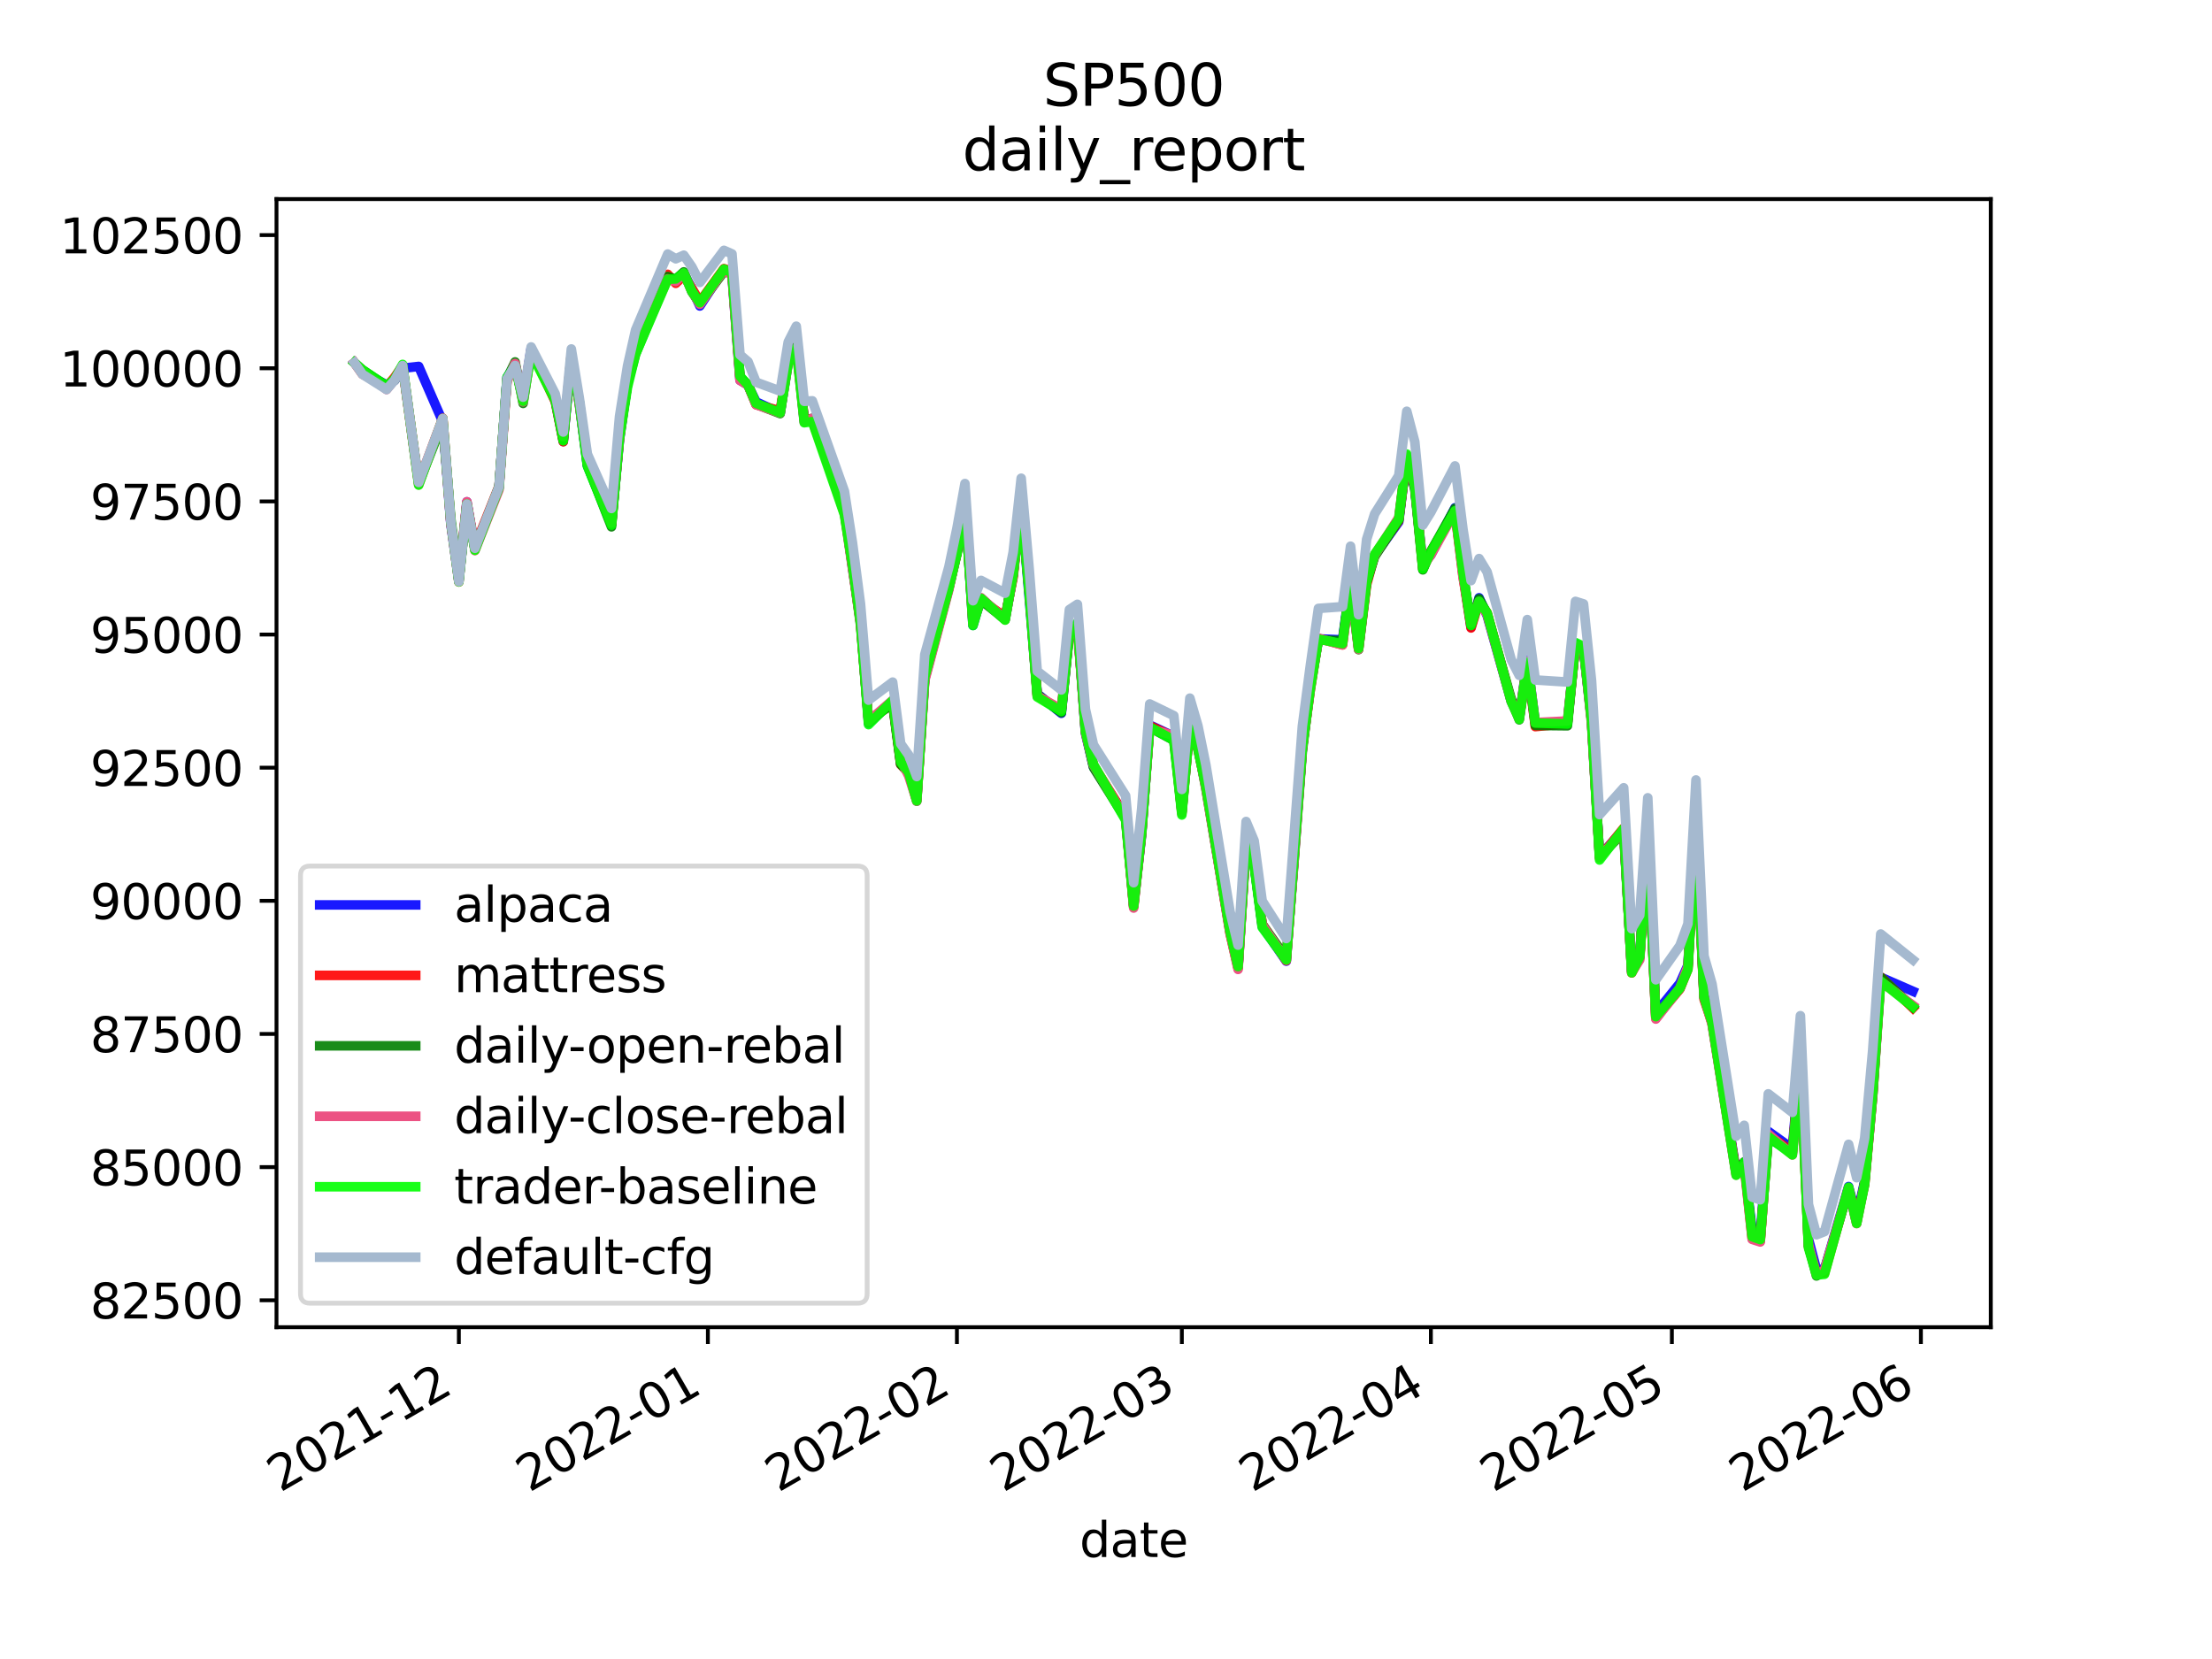 <?xml version="1.0" encoding="utf-8" standalone="no"?>
<!DOCTYPE svg PUBLIC "-//W3C//DTD SVG 1.1//EN"
  "http://www.w3.org/Graphics/SVG/1.1/DTD/svg11.dtd">
<svg height="345.6pt" version="1.1" viewBox="0 0 460.8 345.6" width="460.8pt" xmlns="http://www.w3.org/2000/svg" xmlns:xlink="http://www.w3.org/1999/xlink">
 <defs>
  <style type="text/css">*{stroke-linecap:butt;stroke-linejoin:round;}</style>
 </defs>
 <g id="figure_1">
  <g id="patch_1">
   <path d="M 0 345.6 
L 460.8 345.6 
L 460.8 0 
L 0 0 
z
" style="fill:#ffffff;"/>
  </g>
  <g id="axes_1">
   <g id="patch_2">
    <path d="M 57.6 276.48 
L 414.72 276.48 
L 414.72 41.472 
L 57.6 41.472 
z
" style="fill:#ffffff;"/>
   </g>
   <g id="matplotlib.axis_1">
    <g id="xtick_1">
     <g id="line2d_1">
      <defs>
       <path d="M 0 0 
L 0 3.5 
" id="mf46e70c3a2" style="stroke:#000000;stroke-width:0.8;"/>
      </defs>
      <g>
       <use style="stroke:#000000;stroke-width:0.8;" x="95.588" xlink:href="#mf46e70c3a2" y="276.48"/>
      </g>
     </g>
     <g id="text_1">
      <!-- 2021-12 -->
      <g transform="translate(58.363 310.952)rotate(-30)scale(0.1 -0.1)">
       <defs>
        <path d="M 1228 531 
L 3431 531 
L 3431 0 
L 469 0 
L 469 531 
Q 828 903 1448 1529 
Q 2069 2156 2228 2338 
Q 2531 2678 2651 2914 
Q 2772 3150 2772 3378 
Q 2772 3750 2511 3984 
Q 2250 4219 1831 4219 
Q 1534 4219 1204 4116 
Q 875 4013 500 3803 
L 500 4441 
Q 881 4594 1212 4672 
Q 1544 4750 1819 4750 
Q 2544 4750 2975 4387 
Q 3406 4025 3406 3419 
Q 3406 3131 3298 2873 
Q 3191 2616 2906 2266 
Q 2828 2175 2409 1742 
Q 1991 1309 1228 531 
z
" id="DejaVuSans-32" transform="scale(0.016)"/>
        <path d="M 2034 4250 
Q 1547 4250 1301 3770 
Q 1056 3291 1056 2328 
Q 1056 1369 1301 889 
Q 1547 409 2034 409 
Q 2525 409 2770 889 
Q 3016 1369 3016 2328 
Q 3016 3291 2770 3770 
Q 2525 4250 2034 4250 
z
M 2034 4750 
Q 2819 4750 3233 4129 
Q 3647 3509 3647 2328 
Q 3647 1150 3233 529 
Q 2819 -91 2034 -91 
Q 1250 -91 836 529 
Q 422 1150 422 2328 
Q 422 3509 836 4129 
Q 1250 4750 2034 4750 
z
" id="DejaVuSans-30" transform="scale(0.016)"/>
        <path d="M 794 531 
L 1825 531 
L 1825 4091 
L 703 3866 
L 703 4441 
L 1819 4666 
L 2450 4666 
L 2450 531 
L 3481 531 
L 3481 0 
L 794 0 
L 794 531 
z
" id="DejaVuSans-31" transform="scale(0.016)"/>
        <path d="M 313 2009 
L 1997 2009 
L 1997 1497 
L 313 1497 
L 313 2009 
z
" id="DejaVuSans-2d" transform="scale(0.016)"/>
       </defs>
       <use xlink:href="#DejaVuSans-32"/>
       <use x="63.623" xlink:href="#DejaVuSans-30"/>
       <use x="127.246" xlink:href="#DejaVuSans-32"/>
       <use x="190.869" xlink:href="#DejaVuSans-31"/>
       <use x="254.492" xlink:href="#DejaVuSans-2d"/>
       <use x="290.576" xlink:href="#DejaVuSans-31"/>
       <use x="354.199" xlink:href="#DejaVuSans-32"/>
      </g>
     </g>
    </g>
    <g id="xtick_2">
     <g id="line2d_2">
      <g>
       <use style="stroke:#000000;stroke-width:0.8;" x="147.466" xlink:href="#mf46e70c3a2" y="276.48"/>
      </g>
     </g>
     <g id="text_2">
      <!-- 2022-01 -->
      <g transform="translate(110.241 310.952)rotate(-30)scale(0.1 -0.1)">
       <use xlink:href="#DejaVuSans-32"/>
       <use x="63.623" xlink:href="#DejaVuSans-30"/>
       <use x="127.246" xlink:href="#DejaVuSans-32"/>
       <use x="190.869" xlink:href="#DejaVuSans-32"/>
       <use x="254.492" xlink:href="#DejaVuSans-2d"/>
       <use x="290.576" xlink:href="#DejaVuSans-30"/>
       <use x="354.199" xlink:href="#DejaVuSans-31"/>
      </g>
     </g>
    </g>
    <g id="xtick_3">
     <g id="line2d_3">
      <g>
       <use style="stroke:#000000;stroke-width:0.8;" x="199.344" xlink:href="#mf46e70c3a2" y="276.48"/>
      </g>
     </g>
     <g id="text_3">
      <!-- 2022-02 -->
      <g transform="translate(162.119 310.952)rotate(-30)scale(0.1 -0.1)">
       <use xlink:href="#DejaVuSans-32"/>
       <use x="63.623" xlink:href="#DejaVuSans-30"/>
       <use x="127.246" xlink:href="#DejaVuSans-32"/>
       <use x="190.869" xlink:href="#DejaVuSans-32"/>
       <use x="254.492" xlink:href="#DejaVuSans-2d"/>
       <use x="290.576" xlink:href="#DejaVuSans-30"/>
       <use x="354.199" xlink:href="#DejaVuSans-32"/>
      </g>
     </g>
    </g>
    <g id="xtick_4">
     <g id="line2d_4">
      <g>
       <use style="stroke:#000000;stroke-width:0.8;" x="246.201" xlink:href="#mf46e70c3a2" y="276.48"/>
      </g>
     </g>
     <g id="text_4">
      <!-- 2022-03 -->
      <g transform="translate(208.976 310.952)rotate(-30)scale(0.1 -0.1)">
       <defs>
        <path d="M 2597 2516 
Q 3050 2419 3304 2112 
Q 3559 1806 3559 1356 
Q 3559 666 3084 287 
Q 2609 -91 1734 -91 
Q 1441 -91 1130 -33 
Q 819 25 488 141 
L 488 750 
Q 750 597 1062 519 
Q 1375 441 1716 441 
Q 2309 441 2620 675 
Q 2931 909 2931 1356 
Q 2931 1769 2642 2001 
Q 2353 2234 1838 2234 
L 1294 2234 
L 1294 2753 
L 1863 2753 
Q 2328 2753 2575 2939 
Q 2822 3125 2822 3475 
Q 2822 3834 2567 4026 
Q 2313 4219 1838 4219 
Q 1578 4219 1281 4162 
Q 984 4106 628 3988 
L 628 4550 
Q 988 4650 1302 4700 
Q 1616 4750 1894 4750 
Q 2613 4750 3031 4423 
Q 3450 4097 3450 3541 
Q 3450 3153 3228 2886 
Q 3006 2619 2597 2516 
z
" id="DejaVuSans-33" transform="scale(0.016)"/>
       </defs>
       <use xlink:href="#DejaVuSans-32"/>
       <use x="63.623" xlink:href="#DejaVuSans-30"/>
       <use x="127.246" xlink:href="#DejaVuSans-32"/>
       <use x="190.869" xlink:href="#DejaVuSans-32"/>
       <use x="254.492" xlink:href="#DejaVuSans-2d"/>
       <use x="290.576" xlink:href="#DejaVuSans-30"/>
       <use x="354.199" xlink:href="#DejaVuSans-33"/>
      </g>
     </g>
    </g>
    <g id="xtick_5">
     <g id="line2d_5">
      <g>
       <use style="stroke:#000000;stroke-width:0.8;" x="298.079" xlink:href="#mf46e70c3a2" y="276.48"/>
      </g>
     </g>
     <g id="text_5">
      <!-- 2022-04 -->
      <g transform="translate(260.854 310.952)rotate(-30)scale(0.1 -0.1)">
       <defs>
        <path d="M 2419 4116 
L 825 1625 
L 2419 1625 
L 2419 4116 
z
M 2253 4666 
L 3047 4666 
L 3047 1625 
L 3713 1625 
L 3713 1100 
L 3047 1100 
L 3047 0 
L 2419 0 
L 2419 1100 
L 313 1100 
L 313 1709 
L 2253 4666 
z
" id="DejaVuSans-34" transform="scale(0.016)"/>
       </defs>
       <use xlink:href="#DejaVuSans-32"/>
       <use x="63.623" xlink:href="#DejaVuSans-30"/>
       <use x="127.246" xlink:href="#DejaVuSans-32"/>
       <use x="190.869" xlink:href="#DejaVuSans-32"/>
       <use x="254.492" xlink:href="#DejaVuSans-2d"/>
       <use x="290.576" xlink:href="#DejaVuSans-30"/>
       <use x="354.199" xlink:href="#DejaVuSans-34"/>
      </g>
     </g>
    </g>
    <g id="xtick_6">
     <g id="line2d_6">
      <g>
       <use style="stroke:#000000;stroke-width:0.8;" x="348.283" xlink:href="#mf46e70c3a2" y="276.48"/>
      </g>
     </g>
     <g id="text_6">
      <!-- 2022-05 -->
      <g transform="translate(311.058 310.952)rotate(-30)scale(0.1 -0.1)">
       <defs>
        <path d="M 691 4666 
L 3169 4666 
L 3169 4134 
L 1269 4134 
L 1269 2991 
Q 1406 3038 1543 3061 
Q 1681 3084 1819 3084 
Q 2600 3084 3056 2656 
Q 3513 2228 3513 1497 
Q 3513 744 3044 326 
Q 2575 -91 1722 -91 
Q 1428 -91 1123 -41 
Q 819 9 494 109 
L 494 744 
Q 775 591 1075 516 
Q 1375 441 1709 441 
Q 2250 441 2565 725 
Q 2881 1009 2881 1497 
Q 2881 1984 2565 2268 
Q 2250 2553 1709 2553 
Q 1456 2553 1204 2497 
Q 953 2441 691 2322 
L 691 4666 
z
" id="DejaVuSans-35" transform="scale(0.016)"/>
       </defs>
       <use xlink:href="#DejaVuSans-32"/>
       <use x="63.623" xlink:href="#DejaVuSans-30"/>
       <use x="127.246" xlink:href="#DejaVuSans-32"/>
       <use x="190.869" xlink:href="#DejaVuSans-32"/>
       <use x="254.492" xlink:href="#DejaVuSans-2d"/>
       <use x="290.576" xlink:href="#DejaVuSans-30"/>
       <use x="354.199" xlink:href="#DejaVuSans-35"/>
      </g>
     </g>
    </g>
    <g id="xtick_7">
     <g id="line2d_7">
      <g>
       <use style="stroke:#000000;stroke-width:0.8;" x="400.161" xlink:href="#mf46e70c3a2" y="276.48"/>
      </g>
     </g>
     <g id="text_7">
      <!-- 2022-06 -->
      <g transform="translate(362.936 310.952)rotate(-30)scale(0.1 -0.1)">
       <defs>
        <path d="M 2113 2584 
Q 1688 2584 1439 2293 
Q 1191 2003 1191 1497 
Q 1191 994 1439 701 
Q 1688 409 2113 409 
Q 2538 409 2786 701 
Q 3034 994 3034 1497 
Q 3034 2003 2786 2293 
Q 2538 2584 2113 2584 
z
M 3366 4563 
L 3366 3988 
Q 3128 4100 2886 4159 
Q 2644 4219 2406 4219 
Q 1781 4219 1451 3797 
Q 1122 3375 1075 2522 
Q 1259 2794 1537 2939 
Q 1816 3084 2150 3084 
Q 2853 3084 3261 2657 
Q 3669 2231 3669 1497 
Q 3669 778 3244 343 
Q 2819 -91 2113 -91 
Q 1303 -91 875 529 
Q 447 1150 447 2328 
Q 447 3434 972 4092 
Q 1497 4750 2381 4750 
Q 2619 4750 2861 4703 
Q 3103 4656 3366 4563 
z
" id="DejaVuSans-36" transform="scale(0.016)"/>
       </defs>
       <use xlink:href="#DejaVuSans-32"/>
       <use x="63.623" xlink:href="#DejaVuSans-30"/>
       <use x="127.246" xlink:href="#DejaVuSans-32"/>
       <use x="190.869" xlink:href="#DejaVuSans-32"/>
       <use x="254.492" xlink:href="#DejaVuSans-2d"/>
       <use x="290.576" xlink:href="#DejaVuSans-30"/>
       <use x="354.199" xlink:href="#DejaVuSans-36"/>
      </g>
     </g>
    </g>
    <g id="text_8">
     <!-- date -->
     <g transform="translate(224.885 324.351)scale(0.1 -0.1)">
      <defs>
       <path d="M 2906 2969 
L 2906 4863 
L 3481 4863 
L 3481 0 
L 2906 0 
L 2906 525 
Q 2725 213 2448 61 
Q 2172 -91 1784 -91 
Q 1150 -91 751 415 
Q 353 922 353 1747 
Q 353 2572 751 3078 
Q 1150 3584 1784 3584 
Q 2172 3584 2448 3432 
Q 2725 3281 2906 2969 
z
M 947 1747 
Q 947 1113 1208 752 
Q 1469 391 1925 391 
Q 2381 391 2643 752 
Q 2906 1113 2906 1747 
Q 2906 2381 2643 2742 
Q 2381 3103 1925 3103 
Q 1469 3103 1208 2742 
Q 947 2381 947 1747 
z
" id="DejaVuSans-64" transform="scale(0.016)"/>
       <path d="M 2194 1759 
Q 1497 1759 1228 1600 
Q 959 1441 959 1056 
Q 959 750 1161 570 
Q 1363 391 1709 391 
Q 2188 391 2477 730 
Q 2766 1069 2766 1631 
L 2766 1759 
L 2194 1759 
z
M 3341 1997 
L 3341 0 
L 2766 0 
L 2766 531 
Q 2569 213 2275 61 
Q 1981 -91 1556 -91 
Q 1019 -91 701 211 
Q 384 513 384 1019 
Q 384 1609 779 1909 
Q 1175 2209 1959 2209 
L 2766 2209 
L 2766 2266 
Q 2766 2663 2505 2880 
Q 2244 3097 1772 3097 
Q 1472 3097 1187 3025 
Q 903 2953 641 2809 
L 641 3341 
Q 956 3463 1253 3523 
Q 1550 3584 1831 3584 
Q 2591 3584 2966 3190 
Q 3341 2797 3341 1997 
z
" id="DejaVuSans-61" transform="scale(0.016)"/>
       <path d="M 1172 4494 
L 1172 3500 
L 2356 3500 
L 2356 3053 
L 1172 3053 
L 1172 1153 
Q 1172 725 1289 603 
Q 1406 481 1766 481 
L 2356 481 
L 2356 0 
L 1766 0 
Q 1100 0 847 248 
Q 594 497 594 1153 
L 594 3053 
L 172 3053 
L 172 3500 
L 594 3500 
L 594 4494 
L 1172 4494 
z
" id="DejaVuSans-74" transform="scale(0.016)"/>
       <path d="M 3597 1894 
L 3597 1613 
L 953 1613 
Q 991 1019 1311 708 
Q 1631 397 2203 397 
Q 2534 397 2845 478 
Q 3156 559 3463 722 
L 3463 178 
Q 3153 47 2828 -22 
Q 2503 -91 2169 -91 
Q 1331 -91 842 396 
Q 353 884 353 1716 
Q 353 2575 817 3079 
Q 1281 3584 2069 3584 
Q 2775 3584 3186 3129 
Q 3597 2675 3597 1894 
z
M 3022 2063 
Q 3016 2534 2758 2815 
Q 2500 3097 2075 3097 
Q 1594 3097 1305 2825 
Q 1016 2553 972 2059 
L 3022 2063 
z
" id="DejaVuSans-65" transform="scale(0.016)"/>
      </defs>
      <use xlink:href="#DejaVuSans-64"/>
      <use x="63.477" xlink:href="#DejaVuSans-61"/>
      <use x="124.756" xlink:href="#DejaVuSans-74"/>
      <use x="163.965" xlink:href="#DejaVuSans-65"/>
     </g>
    </g>
   </g>
   <g id="matplotlib.axis_2">
    <g id="ytick_1">
     <g id="line2d_8">
      <defs>
       <path d="M 0 0 
L -3.5 0 
" id="m118ecb7904" style="stroke:#000000;stroke-width:0.8;"/>
      </defs>
      <g>
       <use style="stroke:#000000;stroke-width:0.8;" x="57.6" xlink:href="#m118ecb7904" y="270.867"/>
      </g>
     </g>
     <g id="text_9">
      <!-- 82500 -->
      <g transform="translate(18.788 274.666)scale(0.1 -0.1)">
       <defs>
        <path d="M 2034 2216 
Q 1584 2216 1326 1975 
Q 1069 1734 1069 1313 
Q 1069 891 1326 650 
Q 1584 409 2034 409 
Q 2484 409 2743 651 
Q 3003 894 3003 1313 
Q 3003 1734 2745 1975 
Q 2488 2216 2034 2216 
z
M 1403 2484 
Q 997 2584 770 2862 
Q 544 3141 544 3541 
Q 544 4100 942 4425 
Q 1341 4750 2034 4750 
Q 2731 4750 3128 4425 
Q 3525 4100 3525 3541 
Q 3525 3141 3298 2862 
Q 3072 2584 2669 2484 
Q 3125 2378 3379 2068 
Q 3634 1759 3634 1313 
Q 3634 634 3220 271 
Q 2806 -91 2034 -91 
Q 1263 -91 848 271 
Q 434 634 434 1313 
Q 434 1759 690 2068 
Q 947 2378 1403 2484 
z
M 1172 3481 
Q 1172 3119 1398 2916 
Q 1625 2713 2034 2713 
Q 2441 2713 2670 2916 
Q 2900 3119 2900 3481 
Q 2900 3844 2670 4047 
Q 2441 4250 2034 4250 
Q 1625 4250 1398 4047 
Q 1172 3844 1172 3481 
z
" id="DejaVuSans-38" transform="scale(0.016)"/>
       </defs>
       <use xlink:href="#DejaVuSans-38"/>
       <use x="63.623" xlink:href="#DejaVuSans-32"/>
       <use x="127.246" xlink:href="#DejaVuSans-35"/>
       <use x="190.869" xlink:href="#DejaVuSans-30"/>
       <use x="254.492" xlink:href="#DejaVuSans-30"/>
      </g>
     </g>
    </g>
    <g id="ytick_2">
     <g id="line2d_9">
      <g>
       <use style="stroke:#000000;stroke-width:0.8;" x="57.6" xlink:href="#m118ecb7904" y="243.131"/>
      </g>
     </g>
     <g id="text_10">
      <!-- 85000 -->
      <g transform="translate(18.788 246.93)scale(0.1 -0.1)">
       <use xlink:href="#DejaVuSans-38"/>
       <use x="63.623" xlink:href="#DejaVuSans-35"/>
       <use x="127.246" xlink:href="#DejaVuSans-30"/>
       <use x="190.869" xlink:href="#DejaVuSans-30"/>
       <use x="254.492" xlink:href="#DejaVuSans-30"/>
      </g>
     </g>
    </g>
    <g id="ytick_3">
     <g id="line2d_10">
      <g>
       <use style="stroke:#000000;stroke-width:0.8;" x="57.6" xlink:href="#m118ecb7904" y="215.395"/>
      </g>
     </g>
     <g id="text_11">
      <!-- 87500 -->
      <g transform="translate(18.788 219.194)scale(0.1 -0.1)">
       <defs>
        <path d="M 525 4666 
L 3525 4666 
L 3525 4397 
L 1831 0 
L 1172 0 
L 2766 4134 
L 525 4134 
L 525 4666 
z
" id="DejaVuSans-37" transform="scale(0.016)"/>
       </defs>
       <use xlink:href="#DejaVuSans-38"/>
       <use x="63.623" xlink:href="#DejaVuSans-37"/>
       <use x="127.246" xlink:href="#DejaVuSans-35"/>
       <use x="190.869" xlink:href="#DejaVuSans-30"/>
       <use x="254.492" xlink:href="#DejaVuSans-30"/>
      </g>
     </g>
    </g>
    <g id="ytick_4">
     <g id="line2d_11">
      <g>
       <use style="stroke:#000000;stroke-width:0.8;" x="57.6" xlink:href="#m118ecb7904" y="187.658"/>
      </g>
     </g>
     <g id="text_12">
      <!-- 90000 -->
      <g transform="translate(18.788 191.458)scale(0.1 -0.1)">
       <defs>
        <path d="M 703 97 
L 703 672 
Q 941 559 1184 500 
Q 1428 441 1663 441 
Q 2288 441 2617 861 
Q 2947 1281 2994 2138 
Q 2813 1869 2534 1725 
Q 2256 1581 1919 1581 
Q 1219 1581 811 2004 
Q 403 2428 403 3163 
Q 403 3881 828 4315 
Q 1253 4750 1959 4750 
Q 2769 4750 3195 4129 
Q 3622 3509 3622 2328 
Q 3622 1225 3098 567 
Q 2575 -91 1691 -91 
Q 1453 -91 1209 -44 
Q 966 3 703 97 
z
M 1959 2075 
Q 2384 2075 2632 2365 
Q 2881 2656 2881 3163 
Q 2881 3666 2632 3958 
Q 2384 4250 1959 4250 
Q 1534 4250 1286 3958 
Q 1038 3666 1038 3163 
Q 1038 2656 1286 2365 
Q 1534 2075 1959 2075 
z
" id="DejaVuSans-39" transform="scale(0.016)"/>
       </defs>
       <use xlink:href="#DejaVuSans-39"/>
       <use x="63.623" xlink:href="#DejaVuSans-30"/>
       <use x="127.246" xlink:href="#DejaVuSans-30"/>
       <use x="190.869" xlink:href="#DejaVuSans-30"/>
       <use x="254.492" xlink:href="#DejaVuSans-30"/>
      </g>
     </g>
    </g>
    <g id="ytick_5">
     <g id="line2d_12">
      <g>
       <use style="stroke:#000000;stroke-width:0.8;" x="57.6" xlink:href="#m118ecb7904" y="159.922"/>
      </g>
     </g>
     <g id="text_13">
      <!-- 92500 -->
      <g transform="translate(18.788 163.721)scale(0.1 -0.1)">
       <use xlink:href="#DejaVuSans-39"/>
       <use x="63.623" xlink:href="#DejaVuSans-32"/>
       <use x="127.246" xlink:href="#DejaVuSans-35"/>
       <use x="190.869" xlink:href="#DejaVuSans-30"/>
       <use x="254.492" xlink:href="#DejaVuSans-30"/>
      </g>
     </g>
    </g>
    <g id="ytick_6">
     <g id="line2d_13">
      <g>
       <use style="stroke:#000000;stroke-width:0.8;" x="57.6" xlink:href="#m118ecb7904" y="132.186"/>
      </g>
     </g>
     <g id="text_14">
      <!-- 95000 -->
      <g transform="translate(18.788 135.985)scale(0.1 -0.1)">
       <use xlink:href="#DejaVuSans-39"/>
       <use x="63.623" xlink:href="#DejaVuSans-35"/>
       <use x="127.246" xlink:href="#DejaVuSans-30"/>
       <use x="190.869" xlink:href="#DejaVuSans-30"/>
       <use x="254.492" xlink:href="#DejaVuSans-30"/>
      </g>
     </g>
    </g>
    <g id="ytick_7">
     <g id="line2d_14">
      <g>
       <use style="stroke:#000000;stroke-width:0.8;" x="57.6" xlink:href="#m118ecb7904" y="104.45"/>
      </g>
     </g>
     <g id="text_15">
      <!-- 97500 -->
      <g transform="translate(18.788 108.249)scale(0.1 -0.1)">
       <use xlink:href="#DejaVuSans-39"/>
       <use x="63.623" xlink:href="#DejaVuSans-37"/>
       <use x="127.246" xlink:href="#DejaVuSans-35"/>
       <use x="190.869" xlink:href="#DejaVuSans-30"/>
       <use x="254.492" xlink:href="#DejaVuSans-30"/>
      </g>
     </g>
    </g>
    <g id="ytick_8">
     <g id="line2d_15">
      <g>
       <use style="stroke:#000000;stroke-width:0.8;" x="57.6" xlink:href="#m118ecb7904" y="76.714"/>
      </g>
     </g>
     <g id="text_16">
      <!-- 100000 -->
      <g transform="translate(12.425 80.513)scale(0.1 -0.1)">
       <use xlink:href="#DejaVuSans-31"/>
       <use x="63.623" xlink:href="#DejaVuSans-30"/>
       <use x="127.246" xlink:href="#DejaVuSans-30"/>
       <use x="190.869" xlink:href="#DejaVuSans-30"/>
       <use x="254.492" xlink:href="#DejaVuSans-30"/>
       <use x="318.115" xlink:href="#DejaVuSans-30"/>
      </g>
     </g>
    </g>
    <g id="ytick_9">
     <g id="line2d_16">
      <g>
       <use style="stroke:#000000;stroke-width:0.8;" x="57.6" xlink:href="#m118ecb7904" y="48.977"/>
      </g>
     </g>
     <g id="text_17">
      <!-- 102500 -->
      <g transform="translate(12.425 52.777)scale(0.1 -0.1)">
       <use xlink:href="#DejaVuSans-31"/>
       <use x="63.623" xlink:href="#DejaVuSans-30"/>
       <use x="127.246" xlink:href="#DejaVuSans-32"/>
       <use x="190.869" xlink:href="#DejaVuSans-35"/>
       <use x="254.492" xlink:href="#DejaVuSans-30"/>
       <use x="318.115" xlink:href="#DejaVuSans-30"/>
      </g>
     </g>
    </g>
   </g>
   <g id="line2d_17">
    <path clip-path="url(#p92e2b244c4)" d="M 73.833 75.568 
L 75.506 77.457 
L 80.527 80.211 
L 82.2 79.254 
L 83.874 76.71 
L 87.221 76.336 
L 92.241 87.87 
L 93.914 109.139 
L 95.588 121.086 
L 97.261 104.542 
L 98.935 114.442 
L 103.955 101.607 
L 105.629 78.632 
L 107.302 75.969 
L 108.976 83.208 
L 110.649 72.584 
L 115.67 83.472 
L 117.343 91.961 
L 119.017 74.678 
L 120.69 84.164 
L 122.364 97.009 
L 127.384 109.153 
L 129.057 91.552 
L 130.731 79.858 
L 132.404 73.299 
L 139.098 57.83 
L 140.772 58.322 
L 142.445 56.892 
L 144.119 60.145 
L 145.792 63.737 
L 150.813 56.09 
L 152.486 57.156 
L 154.16 79.196 
L 155.833 80.238 
L 157.507 83.726 
L 162.527 86.016 
L 164.2 75.484 
L 165.874 71.855 
L 167.547 87.792 
L 169.221 87.397 
L 175.915 106.242 
L 177.588 118.266 
L 179.262 129.173 
L 180.935 150.649 
L 185.956 146.151 
L 187.629 159.019 
L 189.303 160.782 
L 190.976 166.273 
L 192.65 141.393 
L 197.67 122.504 
L 199.344 115.038 
L 201.017 104.917 
L 202.69 130.27 
L 204.364 124.645 
L 209.384 129.029 
L 211.058 119.739 
L 212.731 104.643 
L 216.078 144.506 
L 221.099 148.591 
L 222.772 131.682 
L 224.446 129.826 
L 226.119 152.734 
L 227.793 159.762 
L 234.487 170.132 
L 236.16 188.632 
L 237.833 173.84 
L 239.507 151.031 
L 244.527 153.391 
L 246.201 168.982 
L 247.874 150.465 
L 249.548 155.901 
L 251.221 163.793 
L 256.242 194.116 
L 257.915 201.511 
L 259.589 175.87 
L 261.262 180.048 
L 262.936 192.92 
L 267.956 200.222 
L 271.303 155.803 
L 272.976 143.04 
L 274.65 133.09 
L 279.67 133.301 
L 281.344 120.955 
L 283.017 134.637 
L 284.691 121.068 
L 286.364 115.709 
L 291.385 108.719 
L 293.058 94.969 
L 294.732 101.769 
L 296.405 117.597 
L 298.079 115.578 
L 303.099 105.778 
L 304.773 119.489 
L 306.446 130.645 
L 308.12 124.528 
L 309.793 128.209 
L 314.813 146.077 
L 316.487 149.612 
L 318.16 137.507 
L 319.834 150.646 
L 326.528 150.539 
L 328.201 134.161 
L 329.875 135.097 
L 331.548 150.28 
L 333.222 178.425 
L 338.242 172.766 
L 339.916 202.388 
L 341.589 199.074 
L 343.263 174.807 
L 344.936 211.031 
L 349.956 204.818 
L 351.63 201.067 
L 353.303 171.445 
L 354.977 207.405 
L 356.65 212.39 
L 361.671 244.093 
L 363.344 242.29 
L 365.018 256.501 
L 366.691 257.379 
L 368.365 235.683 
L 373.385 239.295 
L 375.059 219.645 
L 376.732 258.119 
L 378.406 264.424 
L 380.079 264.425 
L 385.099 247.186 
L 386.773 253.692 
L 388.446 246.052 
L 390.12 227.35 
L 391.793 203.58 
L 398.487 206.496 
L 398.487 206.496 
" style="fill:none;stroke:#0000ff;stroke-linecap:square;stroke-opacity:0.9;stroke-width:2;"/>
   </g>
   <g id="line2d_18">
    <path clip-path="url(#p92e2b244c4)" d="M 73.833 75.568 
L 75.506 77.935 
L 80.527 80.573 
L 82.2 78.603 
L 83.874 76.173 
L 87.221 100.576 
L 92.241 87.115 
L 93.914 108.861 
L 95.588 121.228 
L 97.261 104.738 
L 98.935 113.838 
L 103.955 101.28 
L 105.629 78.984 
L 107.302 76.104 
L 108.976 83.103 
L 110.649 72.953 
L 115.67 83.672 
L 117.343 92.02 
L 119.017 73.718 
L 120.69 84.014 
L 122.364 96.174 
L 127.384 109.282 
L 129.057 91.092 
L 130.731 79.787 
L 132.404 73.163 
L 139.098 57.151 
L 140.772 59.023 
L 142.445 57.426 
L 144.119 60.038 
L 145.792 62.855 
L 150.813 55.964 
L 152.486 56.506 
L 154.16 78.826 
L 155.833 80.156 
L 157.507 84.29 
L 162.527 85.555 
L 164.2 75.159 
L 165.874 71.868 
L 167.547 87.396 
L 169.221 87.64 
L 175.915 106.396 
L 179.262 129.709 
L 180.935 150.375 
L 185.956 146.409 
L 187.629 159.259 
L 189.303 160.932 
L 190.976 166.599 
L 192.65 141.393 
L 197.67 122.46 
L 199.344 115.313 
L 201.017 104.588 
L 202.69 129.49 
L 204.364 124.982 
L 209.384 128.512 
L 211.058 120.297 
L 212.731 104.442 
L 214.405 123.363 
L 216.078 144.903 
L 221.099 148.13 
L 222.772 131.889 
L 224.446 130.498 
L 226.119 152.027 
L 227.793 159.421 
L 234.487 170.106 
L 236.16 188.898 
L 237.833 173.57 
L 239.507 151.17 
L 244.527 153.522 
L 246.201 169.137 
L 247.874 151.043 
L 249.548 156.068 
L 251.221 163.825 
L 256.242 194.468 
L 257.915 201.657 
L 259.589 175.743 
L 261.262 179.723 
L 262.936 192.508 
L 267.956 200.118 
L 271.303 155.915 
L 272.976 143.579 
L 274.65 132.97 
L 279.67 134.349 
L 281.344 121.168 
L 283.017 135.241 
L 284.691 121.826 
L 286.364 115.619 
L 291.385 108.451 
L 293.058 95.257 
L 294.732 101.311 
L 296.405 118.535 
L 298.079 114.88 
L 303.099 106.514 
L 304.773 119.993 
L 306.446 130.818 
L 308.12 125.315 
L 309.793 127.653 
L 314.813 145.926 
L 316.487 149.506 
L 318.16 138.228 
L 319.834 151.367 
L 326.528 150.71 
L 328.201 134.51 
L 329.875 134.551 
L 331.548 150.004 
L 333.222 178.696 
L 338.242 172.497 
L 339.916 202.677 
L 341.589 199.536 
L 343.263 174.097 
L 344.936 212.026 
L 349.956 206.029 
L 351.63 201.863 
L 353.303 172.145 
L 354.977 208.162 
L 356.65 213.086 
L 361.671 244.154 
L 363.344 242.441 
L 365.018 258.058 
L 366.691 258.563 
L 368.365 236.394 
L 373.385 239.972 
L 375.059 220.475 
L 376.732 259.638 
L 378.406 265.175 
L 380.079 265.231 
L 385.099 247.507 
L 386.773 254.143 
L 388.446 246.739 
L 390.12 228.129 
L 391.793 203.53 
L 398.487 209.982 
L 398.487 209.982 
" style="fill:none;stroke:#ff0000;stroke-linecap:square;stroke-opacity:0.9;stroke-width:2;"/>
   </g>
   <g id="line2d_19">
    <path clip-path="url(#p92e2b244c4)" d="M 73.833 75.568 
L 75.506 77.036 
L 80.527 80.401 
L 82.2 79.213 
L 83.874 76.29 
L 87.221 100.725 
L 92.241 88.035 
L 93.914 108.056 
L 95.588 120.913 
L 97.261 104.943 
L 98.935 114.397 
L 103.955 101.387 
L 105.629 78.855 
L 107.302 75.399 
L 108.976 84.032 
L 110.649 73.051 
L 115.67 83.271 
L 117.343 91.647 
L 119.017 74.399 
L 120.69 83.681 
L 122.364 96.862 
L 127.384 109.743 
L 129.057 90.845 
L 130.731 79.964 
L 132.404 73.773 
L 139.098 57.602 
L 140.772 58.172 
L 142.445 56.647 
L 144.119 60.766 
L 145.792 63.238 
L 150.813 56.567 
L 152.486 56.869 
L 154.16 78.445 
L 155.833 80.26 
L 157.507 84.219 
L 162.527 86.16 
L 164.2 74.963 
L 165.874 71.889 
L 167.547 87.482 
L 169.221 87.151 
L 175.915 106.757 
L 177.588 117.841 
L 179.262 130.269 
L 180.935 150.109 
L 185.956 146.629 
L 187.629 159.201 
L 189.303 160.974 
L 190.976 166.904 
L 192.65 140.777 
L 197.67 122.404 
L 199.344 115.397 
L 201.017 105.234 
L 202.69 129.61 
L 204.364 125.042 
L 209.384 129.04 
L 211.058 119.762 
L 212.731 104.847 
L 214.405 123.412 
L 216.078 144.669 
L 221.099 148.445 
L 222.772 132.059 
L 224.446 130.06 
L 226.119 152.475 
L 227.793 159.866 
L 234.487 170.581 
L 236.16 188.597 
L 237.833 173.19 
L 239.507 151.536 
L 244.527 154.246 
L 246.201 169.287 
L 247.874 151.232 
L 249.548 155.319 
L 251.221 164.378 
L 256.242 193.927 
L 257.915 201.458 
L 259.589 175.386 
L 261.262 180.065 
L 262.936 192.527 
L 267.956 199.556 
L 269.63 178.748 
L 271.303 156.498 
L 272.976 142.943 
L 274.65 133.315 
L 279.67 133.493 
L 281.344 121.868 
L 283.017 135.329 
L 284.691 121.308 
L 286.364 115.953 
L 291.385 108.298 
L 293.058 94.985 
L 294.732 101.926 
L 296.405 118.707 
L 298.079 114.865 
L 303.099 105.905 
L 304.773 119.422 
L 306.446 130.199 
L 308.12 124.726 
L 309.793 127.832 
L 314.813 145.579 
L 316.487 149.95 
L 318.16 138.191 
L 319.834 151.117 
L 326.528 151.191 
L 328.201 134.108 
L 329.875 135.136 
L 331.548 150.169 
L 333.222 178.483 
L 338.242 173.357 
L 339.916 202.32 
L 341.589 199.21 
L 343.263 174.595 
L 344.936 211.83 
L 349.956 205.837 
L 351.63 201.442 
L 353.303 172.213 
L 354.977 207.683 
L 356.65 213.091 
L 361.671 244.556 
L 363.344 242.035 
L 365.018 257.319 
L 366.691 258.372 
L 368.365 237.004 
L 373.385 240.201 
L 375.059 221.374 
L 376.732 259.475 
L 378.406 265.798 
L 380.079 264.571 
L 385.099 247.839 
L 386.773 254.823 
L 388.446 246.191 
L 390.12 228.408 
L 391.793 203.594 
L 398.487 209.772 
L 398.487 209.772 
" style="fill:none;stroke:#008000;stroke-linecap:square;stroke-opacity:0.9;stroke-width:2;"/>
   </g>
   <g id="line2d_20">
    <path clip-path="url(#p92e2b244c4)" d="M 73.833 75.568 
L 75.506 77.261 
L 80.527 81.134 
L 82.2 79.053 
L 83.874 76.333 
L 87.221 100.992 
L 92.241 87.239 
L 93.914 108.895 
L 95.588 120.385 
L 97.261 104.526 
L 98.935 114.694 
L 103.955 102.022 
L 105.629 79.428 
L 107.302 75.732 
L 108.976 83.706 
L 110.649 73.127 
L 115.67 83.184 
L 117.343 90.941 
L 119.017 74.076 
L 120.69 84.185 
L 122.364 96.473 
L 127.384 108.955 
L 129.057 91.333 
L 130.731 79.729 
L 132.404 73.402 
L 139.098 58.098 
L 140.772 58.636 
L 142.445 56.943 
L 144.119 60.578 
L 145.792 63.387 
L 150.813 56.215 
L 152.486 57.401 
L 154.16 79.25 
L 155.833 80.213 
L 157.507 84.307 
L 162.527 86.004 
L 164.2 75.633 
L 165.874 72.67 
L 167.547 87.964 
L 169.221 87.132 
L 175.915 107.074 
L 179.262 129.844 
L 180.935 150.217 
L 185.956 145.87 
L 187.629 158.223 
L 189.303 161.634 
L 190.976 166.865 
L 192.65 141.761 
L 197.67 122.842 
L 199.344 114.965 
L 201.017 104.892 
L 202.69 130.04 
L 204.364 124.507 
L 209.384 129.109 
L 211.058 119.845 
L 212.731 104.836 
L 214.405 123.297 
L 216.078 144.97 
L 221.099 147.739 
L 222.772 131.184 
L 224.446 130.476 
L 226.119 152.636 
L 227.793 159.373 
L 234.487 170.49 
L 236.16 189.156 
L 237.833 173.358 
L 239.507 151.771 
L 244.527 153.24 
L 246.201 169.481 
L 247.874 151.088 
L 249.548 155.62 
L 251.221 164.351 
L 256.242 194.408 
L 257.915 201.942 
L 259.589 176.162 
L 261.262 179.608 
L 262.936 192.668 
L 267.956 200.024 
L 269.63 178.695 
L 271.303 155.841 
L 272.976 143.602 
L 274.65 133.009 
L 279.67 134.323 
L 281.344 121.625 
L 283.017 135.248 
L 284.691 120.782 
L 286.364 115.64 
L 291.385 107.829 
L 293.058 94.919 
L 294.732 101.357 
L 296.405 117.935 
L 298.079 115.624 
L 303.099 106.526 
L 304.773 120.197 
L 306.446 129.791 
L 308.12 125.313 
L 309.793 127.998 
L 314.813 146.069 
L 316.487 149.764 
L 318.16 137.749 
L 319.834 150.521 
L 326.528 150.19 
L 328.201 134.425 
L 329.875 134.809 
L 331.548 150.836 
L 333.222 178.718 
L 338.242 172.87 
L 339.916 202.575 
L 341.589 199.929 
L 343.263 174.136 
L 344.936 212.289 
L 349.956 205.829 
L 351.63 201.248 
L 353.303 171.619 
L 354.977 207.708 
L 356.65 213.389 
L 361.671 244.774 
L 363.344 242.908 
L 365.018 258.183 
L 366.691 258.718 
L 368.365 236.227 
L 373.385 240.59 
L 375.059 221.421 
L 376.732 259.181 
L 378.406 265.576 
L 380.079 264.565 
L 385.099 247.482 
L 386.773 254.898 
L 388.446 246.556 
L 390.12 228.172 
L 391.793 204.477 
L 398.487 209.438 
L 398.487 209.438 
" style="fill:none;stroke:#ec5283;stroke-linecap:square;stroke-width:2;"/>
   </g>
   <g id="line2d_21">
    <path clip-path="url(#p92e2b244c4)" d="M 73.833 75.568 
L 75.506 77.052 
L 80.527 80.394 
L 82.2 78.951 
L 83.874 75.918 
L 87.221 101.048 
L 92.241 87.2 
L 93.914 108.674 
L 95.588 121.228 
L 97.261 105.013 
L 98.935 114.62 
L 103.955 101.606 
L 105.629 78.568 
L 107.302 76.243 
L 108.976 83.59 
L 110.649 73.548 
L 115.67 83.441 
L 117.343 91.83 
L 119.017 73.912 
L 120.69 83.924 
L 122.364 97.101 
L 127.384 109.388 
L 129.057 91.308 
L 130.731 80.627 
L 132.404 73.792 
L 139.098 58.182 
L 140.772 58.1 
L 142.445 56.876 
L 144.119 60.658 
L 145.792 63.046 
L 150.813 56.049 
L 152.486 56.795 
L 154.16 78.37 
L 155.833 80.199 
L 157.507 84.008 
L 162.527 85.98 
L 164.2 75.668 
L 165.874 72.527 
L 167.547 88.064 
L 169.221 87.839 
L 175.915 107.263 
L 177.588 117.772 
L 179.262 129.726 
L 180.935 150.953 
L 185.956 145.928 
L 187.629 158.763 
L 189.303 160.887 
L 190.976 166.807 
L 192.65 141.008 
L 197.67 122.503 
L 199.344 115.345 
L 201.017 104.835 
L 202.69 130.306 
L 204.364 124.656 
L 209.384 129.179 
L 211.058 119.576 
L 212.731 104.843 
L 214.405 123.923 
L 216.078 145.197 
L 221.099 148.201 
L 222.772 131.558 
L 224.446 129.69 
L 226.119 152.324 
L 227.793 159.226 
L 234.487 170.864 
L 236.16 188.746 
L 237.833 173.433 
L 239.507 151.437 
L 244.527 154.2 
L 246.201 169.779 
L 247.874 150.734 
L 249.548 156.115 
L 251.221 163.861 
L 256.242 194.025 
L 257.915 201.343 
L 259.589 175.366 
L 261.262 180.289 
L 262.936 193.191 
L 267.956 199.969 
L 271.303 155.803 
L 272.976 143.436 
L 274.65 133.152 
L 279.67 134.089 
L 281.344 120.954 
L 283.017 135.091 
L 284.691 121.164 
L 286.364 115.461 
L 291.385 108.135 
L 293.058 94.596 
L 294.732 101.263 
L 296.405 118.547 
L 298.079 114.935 
L 303.099 106.396 
L 304.773 119.277 
L 306.446 130.296 
L 308.12 125.249 
L 309.793 127.657 
L 314.813 146.145 
L 316.487 149.841 
L 318.16 137.957 
L 319.834 150.625 
L 326.528 150.806 
L 328.201 133.852 
L 329.875 134.651 
L 331.548 150.201 
L 333.222 179.153 
L 338.242 172.604 
L 339.916 202.647 
L 341.589 199.329 
L 343.263 174.525 
L 344.936 211.785 
L 349.956 205.845 
L 351.63 201.965 
L 353.303 171.536 
L 354.977 207.697 
L 356.65 212.945 
L 361.671 244.812 
L 363.344 242.196 
L 365.018 257.625 
L 366.691 258.221 
L 368.365 236.778 
L 373.385 240.579 
L 375.059 221.363 
L 376.732 259.926 
L 378.406 265.631 
L 380.079 265.456 
L 385.099 247.325 
L 386.773 254.864 
L 388.446 246.726 
L 390.12 227.537 
L 391.793 204.395 
L 398.487 209.742 
L 398.487 209.742 
" style="fill:none;stroke:#00ff00;stroke-linecap:square;stroke-opacity:0.9;stroke-width:2;"/>
   </g>
   <g id="line2d_22">
    <path clip-path="url(#p92e2b244c4)" d="M 73.833 75.568 
L 75.506 77.974 
L 80.527 81.149 
L 82.2 79.211 
L 83.874 76.161 
L 87.221 100.497 
L 92.241 87.168 
L 93.914 108.67 
L 95.588 121.161 
L 97.261 105.019 
L 98.935 114.211 
L 103.955 101.385 
L 105.629 78.902 
L 107.302 76.151 
L 108.976 82.733 
L 110.649 72.278 
L 115.67 82.056 
L 117.343 89.996 
L 119.017 72.698 
L 120.69 82.934 
L 122.364 94.601 
L 127.384 105.923 
L 129.057 86.758 
L 130.731 76.191 
L 132.404 68.74 
L 139.098 52.922 
L 140.772 53.909 
L 142.445 53.163 
L 144.119 55.577 
L 145.792 58.833 
L 150.813 52.154 
L 152.486 52.888 
L 154.16 73.914 
L 155.833 75.353 
L 157.507 79.62 
L 162.527 81.462 
L 164.2 71.237 
L 165.874 67.954 
L 167.547 83.598 
L 169.221 83.5 
L 175.915 102.342 
L 177.588 113.062 
L 179.262 125.833 
L 180.935 145.85 
L 185.956 142.098 
L 187.629 154.933 
L 189.303 157.304 
L 190.976 161.769 
L 192.65 136.357 
L 197.67 118.089 
L 199.344 110.079 
L 201.017 100.733 
L 202.69 125.14 
L 204.364 120.909 
L 209.384 123.571 
L 211.058 115.036 
L 212.731 99.626 
L 214.405 118.574 
L 216.078 139.823 
L 221.099 143.726 
L 222.772 126.99 
L 224.446 125.886 
L 226.119 147.758 
L 227.793 155.157 
L 234.487 165.746 
L 236.16 183.877 
L 237.833 168.507 
L 239.507 146.649 
L 244.527 149.086 
L 246.201 164.447 
L 247.874 145.437 
L 249.548 151.195 
L 251.221 159.395 
L 256.242 189.907 
L 257.915 196.883 
L 259.589 171.134 
L 261.262 175.138 
L 262.936 187.691 
L 267.956 195.508 
L 271.303 151.277 
L 272.976 138.549 
L 274.65 126.742 
L 279.67 126.385 
L 281.344 113.785 
L 283.017 128.058 
L 284.691 112.364 
L 286.364 107.052 
L 291.385 99.088 
L 293.058 85.674 
L 294.732 92.049 
L 296.405 109.373 
L 298.079 106.675 
L 303.099 97.057 
L 304.773 110.289 
L 306.446 120.95 
L 308.12 116.36 
L 309.793 119.133 
L 314.813 137.405 
L 316.487 140.68 
L 318.16 129.074 
L 319.834 141.646 
L 326.528 142.078 
L 328.201 125.281 
L 329.875 125.804 
L 331.548 141.794 
L 333.222 169.702 
L 338.242 164.109 
L 339.916 193.461 
L 341.589 190.646 
L 343.263 166.195 
L 344.936 204.1 
L 349.956 196.991 
L 351.63 192.444 
L 353.303 162.483 
L 354.977 199.128 
L 356.65 204.996 
L 361.671 236.683 
L 363.344 234.427 
L 365.018 249.386 
L 366.691 249.936 
L 368.365 227.868 
L 373.385 231.731 
L 375.059 211.585 
L 376.732 250.882 
L 378.406 257.219 
L 380.079 256.564 
L 385.099 238.385 
L 386.773 245.333 
L 388.446 237.096 
L 390.12 218.717 
L 391.793 194.574 
L 398.487 199.944 
L 398.487 199.944 
" style="fill:none;stroke:#a5b9cf;stroke-linecap:square;stroke-width:2;"/>
   </g>
   <g id="patch_3">
    <path d="M 57.6 276.48 
L 57.6 41.472 
" style="fill:none;stroke:#000000;stroke-linecap:square;stroke-linejoin:miter;stroke-width:0.8;"/>
   </g>
   <g id="patch_4">
    <path d="M 414.72 276.48 
L 414.72 41.472 
" style="fill:none;stroke:#000000;stroke-linecap:square;stroke-linejoin:miter;stroke-width:0.8;"/>
   </g>
   <g id="patch_5">
    <path d="M 57.6 276.48 
L 414.72 276.48 
" style="fill:none;stroke:#000000;stroke-linecap:square;stroke-linejoin:miter;stroke-width:0.8;"/>
   </g>
   <g id="patch_6">
    <path d="M 57.6 41.472 
L 414.72 41.472 
" style="fill:none;stroke:#000000;stroke-linecap:square;stroke-linejoin:miter;stroke-width:0.8;"/>
   </g>
   <g id="text_18">
    <!-- SP500 -->
    <g transform="translate(217.281 22.035)scale(0.12 -0.12)">
     <defs>
      <path d="M 3425 4513 
L 3425 3897 
Q 3066 4069 2747 4153 
Q 2428 4238 2131 4238 
Q 1616 4238 1336 4038 
Q 1056 3838 1056 3469 
Q 1056 3159 1242 3001 
Q 1428 2844 1947 2747 
L 2328 2669 
Q 3034 2534 3370 2195 
Q 3706 1856 3706 1288 
Q 3706 609 3251 259 
Q 2797 -91 1919 -91 
Q 1588 -91 1214 -16 
Q 841 59 441 206 
L 441 856 
Q 825 641 1194 531 
Q 1563 422 1919 422 
Q 2459 422 2753 634 
Q 3047 847 3047 1241 
Q 3047 1584 2836 1778 
Q 2625 1972 2144 2069 
L 1759 2144 
Q 1053 2284 737 2584 
Q 422 2884 422 3419 
Q 422 4038 858 4394 
Q 1294 4750 2059 4750 
Q 2388 4750 2728 4690 
Q 3069 4631 3425 4513 
z
" id="DejaVuSans-53" transform="scale(0.016)"/>
      <path d="M 1259 4147 
L 1259 2394 
L 2053 2394 
Q 2494 2394 2734 2622 
Q 2975 2850 2975 3272 
Q 2975 3691 2734 3919 
Q 2494 4147 2053 4147 
L 1259 4147 
z
M 628 4666 
L 2053 4666 
Q 2838 4666 3239 4311 
Q 3641 3956 3641 3272 
Q 3641 2581 3239 2228 
Q 2838 1875 2053 1875 
L 1259 1875 
L 1259 0 
L 628 0 
L 628 4666 
z
" id="DejaVuSans-50" transform="scale(0.016)"/>
     </defs>
     <use xlink:href="#DejaVuSans-53"/>
     <use x="63.477" xlink:href="#DejaVuSans-50"/>
     <use x="123.779" xlink:href="#DejaVuSans-35"/>
     <use x="187.402" xlink:href="#DejaVuSans-30"/>
     <use x="251.025" xlink:href="#DejaVuSans-30"/>
    </g>
    <!-- daily_report -->
    <g transform="translate(200.467 35.472)scale(0.12 -0.12)">
     <defs>
      <path d="M 603 3500 
L 1178 3500 
L 1178 0 
L 603 0 
L 603 3500 
z
M 603 4863 
L 1178 4863 
L 1178 4134 
L 603 4134 
L 603 4863 
z
" id="DejaVuSans-69" transform="scale(0.016)"/>
      <path d="M 603 4863 
L 1178 4863 
L 1178 0 
L 603 0 
L 603 4863 
z
" id="DejaVuSans-6c" transform="scale(0.016)"/>
      <path d="M 2059 -325 
Q 1816 -950 1584 -1140 
Q 1353 -1331 966 -1331 
L 506 -1331 
L 506 -850 
L 844 -850 
Q 1081 -850 1212 -737 
Q 1344 -625 1503 -206 
L 1606 56 
L 191 3500 
L 800 3500 
L 1894 763 
L 2988 3500 
L 3597 3500 
L 2059 -325 
z
" id="DejaVuSans-79" transform="scale(0.016)"/>
      <path d="M 3263 -1063 
L 3263 -1509 
L -63 -1509 
L -63 -1063 
L 3263 -1063 
z
" id="DejaVuSans-5f" transform="scale(0.016)"/>
      <path d="M 2631 2963 
Q 2534 3019 2420 3045 
Q 2306 3072 2169 3072 
Q 1681 3072 1420 2755 
Q 1159 2438 1159 1844 
L 1159 0 
L 581 0 
L 581 3500 
L 1159 3500 
L 1159 2956 
Q 1341 3275 1631 3429 
Q 1922 3584 2338 3584 
Q 2397 3584 2469 3576 
Q 2541 3569 2628 3553 
L 2631 2963 
z
" id="DejaVuSans-72" transform="scale(0.016)"/>
      <path d="M 1159 525 
L 1159 -1331 
L 581 -1331 
L 581 3500 
L 1159 3500 
L 1159 2969 
Q 1341 3281 1617 3432 
Q 1894 3584 2278 3584 
Q 2916 3584 3314 3078 
Q 3713 2572 3713 1747 
Q 3713 922 3314 415 
Q 2916 -91 2278 -91 
Q 1894 -91 1617 61 
Q 1341 213 1159 525 
z
M 3116 1747 
Q 3116 2381 2855 2742 
Q 2594 3103 2138 3103 
Q 1681 3103 1420 2742 
Q 1159 2381 1159 1747 
Q 1159 1113 1420 752 
Q 1681 391 2138 391 
Q 2594 391 2855 752 
Q 3116 1113 3116 1747 
z
" id="DejaVuSans-70" transform="scale(0.016)"/>
      <path d="M 1959 3097 
Q 1497 3097 1228 2736 
Q 959 2375 959 1747 
Q 959 1119 1226 758 
Q 1494 397 1959 397 
Q 2419 397 2687 759 
Q 2956 1122 2956 1747 
Q 2956 2369 2687 2733 
Q 2419 3097 1959 3097 
z
M 1959 3584 
Q 2709 3584 3137 3096 
Q 3566 2609 3566 1747 
Q 3566 888 3137 398 
Q 2709 -91 1959 -91 
Q 1206 -91 779 398 
Q 353 888 353 1747 
Q 353 2609 779 3096 
Q 1206 3584 1959 3584 
z
" id="DejaVuSans-6f" transform="scale(0.016)"/>
     </defs>
     <use xlink:href="#DejaVuSans-64"/>
     <use x="63.477" xlink:href="#DejaVuSans-61"/>
     <use x="124.756" xlink:href="#DejaVuSans-69"/>
     <use x="152.539" xlink:href="#DejaVuSans-6c"/>
     <use x="180.322" xlink:href="#DejaVuSans-79"/>
     <use x="239.502" xlink:href="#DejaVuSans-5f"/>
     <use x="289.502" xlink:href="#DejaVuSans-72"/>
     <use x="328.365" xlink:href="#DejaVuSans-65"/>
     <use x="389.889" xlink:href="#DejaVuSans-70"/>
     <use x="453.365" xlink:href="#DejaVuSans-6f"/>
     <use x="514.547" xlink:href="#DejaVuSans-72"/>
     <use x="555.66" xlink:href="#DejaVuSans-74"/>
    </g>
   </g>
   <g id="legend_1">
    <g id="patch_7">
     <path d="M 64.6 271.48 
L 178.644 271.48 
Q 180.644 271.48 180.644 269.48 
L 180.644 182.411 
Q 180.644 180.411 178.644 180.411 
L 64.6 180.411 
Q 62.6 180.411 62.6 182.411 
L 62.6 269.48 
Q 62.6 271.48 64.6 271.48 
z
" style="fill:#ffffff;opacity:0.8;stroke:#cccccc;stroke-linejoin:miter;"/>
    </g>
    <g id="line2d_23">
     <path d="M 66.6 188.51 
L 86.6 188.51 
" style="fill:none;stroke:#0000ff;stroke-linecap:square;stroke-opacity:0.9;stroke-width:2;"/>
    </g>
    <g id="line2d_24"/>
    <g id="text_19">
     <!-- alpaca -->
     <g transform="translate(94.6 192.01)scale(0.1 -0.1)">
      <defs>
       <path d="M 3122 3366 
L 3122 2828 
Q 2878 2963 2633 3030 
Q 2388 3097 2138 3097 
Q 1578 3097 1268 2742 
Q 959 2388 959 1747 
Q 959 1106 1268 751 
Q 1578 397 2138 397 
Q 2388 397 2633 464 
Q 2878 531 3122 666 
L 3122 134 
Q 2881 22 2623 -34 
Q 2366 -91 2075 -91 
Q 1284 -91 818 406 
Q 353 903 353 1747 
Q 353 2603 823 3093 
Q 1294 3584 2113 3584 
Q 2378 3584 2631 3529 
Q 2884 3475 3122 3366 
z
" id="DejaVuSans-63" transform="scale(0.016)"/>
      </defs>
      <use xlink:href="#DejaVuSans-61"/>
      <use x="61.279" xlink:href="#DejaVuSans-6c"/>
      <use x="89.062" xlink:href="#DejaVuSans-70"/>
      <use x="152.539" xlink:href="#DejaVuSans-61"/>
      <use x="213.818" xlink:href="#DejaVuSans-63"/>
      <use x="268.799" xlink:href="#DejaVuSans-61"/>
     </g>
    </g>
    <g id="line2d_25">
     <path d="M 66.6 203.188 
L 86.6 203.188 
" style="fill:none;stroke:#ff0000;stroke-linecap:square;stroke-opacity:0.9;stroke-width:2;"/>
    </g>
    <g id="line2d_26"/>
    <g id="text_20">
     <!-- mattress -->
     <g transform="translate(94.6 206.688)scale(0.1 -0.1)">
      <defs>
       <path d="M 3328 2828 
Q 3544 3216 3844 3400 
Q 4144 3584 4550 3584 
Q 5097 3584 5394 3201 
Q 5691 2819 5691 2113 
L 5691 0 
L 5113 0 
L 5113 2094 
Q 5113 2597 4934 2840 
Q 4756 3084 4391 3084 
Q 3944 3084 3684 2787 
Q 3425 2491 3425 1978 
L 3425 0 
L 2847 0 
L 2847 2094 
Q 2847 2600 2669 2842 
Q 2491 3084 2119 3084 
Q 1678 3084 1418 2786 
Q 1159 2488 1159 1978 
L 1159 0 
L 581 0 
L 581 3500 
L 1159 3500 
L 1159 2956 
Q 1356 3278 1631 3431 
Q 1906 3584 2284 3584 
Q 2666 3584 2933 3390 
Q 3200 3197 3328 2828 
z
" id="DejaVuSans-6d" transform="scale(0.016)"/>
       <path d="M 2834 3397 
L 2834 2853 
Q 2591 2978 2328 3040 
Q 2066 3103 1784 3103 
Q 1356 3103 1142 2972 
Q 928 2841 928 2578 
Q 928 2378 1081 2264 
Q 1234 2150 1697 2047 
L 1894 2003 
Q 2506 1872 2764 1633 
Q 3022 1394 3022 966 
Q 3022 478 2636 193 
Q 2250 -91 1575 -91 
Q 1294 -91 989 -36 
Q 684 19 347 128 
L 347 722 
Q 666 556 975 473 
Q 1284 391 1588 391 
Q 1994 391 2212 530 
Q 2431 669 2431 922 
Q 2431 1156 2273 1281 
Q 2116 1406 1581 1522 
L 1381 1569 
Q 847 1681 609 1914 
Q 372 2147 372 2553 
Q 372 3047 722 3315 
Q 1072 3584 1716 3584 
Q 2034 3584 2315 3537 
Q 2597 3491 2834 3397 
z
" id="DejaVuSans-73" transform="scale(0.016)"/>
      </defs>
      <use xlink:href="#DejaVuSans-6d"/>
      <use x="97.412" xlink:href="#DejaVuSans-61"/>
      <use x="158.691" xlink:href="#DejaVuSans-74"/>
      <use x="197.9" xlink:href="#DejaVuSans-74"/>
      <use x="237.109" xlink:href="#DejaVuSans-72"/>
      <use x="275.973" xlink:href="#DejaVuSans-65"/>
      <use x="337.496" xlink:href="#DejaVuSans-73"/>
      <use x="389.596" xlink:href="#DejaVuSans-73"/>
     </g>
    </g>
    <g id="line2d_27">
     <path d="M 66.6 217.866 
L 86.6 217.866 
" style="fill:none;stroke:#008000;stroke-linecap:square;stroke-opacity:0.9;stroke-width:2;"/>
    </g>
    <g id="line2d_28"/>
    <g id="text_21">
     <!-- daily-open-rebal -->
     <g transform="translate(94.6 221.366)scale(0.1 -0.1)">
      <defs>
       <path d="M 3513 2113 
L 3513 0 
L 2938 0 
L 2938 2094 
Q 2938 2591 2744 2837 
Q 2550 3084 2163 3084 
Q 1697 3084 1428 2787 
Q 1159 2491 1159 1978 
L 1159 0 
L 581 0 
L 581 3500 
L 1159 3500 
L 1159 2956 
Q 1366 3272 1645 3428 
Q 1925 3584 2291 3584 
Q 2894 3584 3203 3211 
Q 3513 2838 3513 2113 
z
" id="DejaVuSans-6e" transform="scale(0.016)"/>
       <path d="M 3116 1747 
Q 3116 2381 2855 2742 
Q 2594 3103 2138 3103 
Q 1681 3103 1420 2742 
Q 1159 2381 1159 1747 
Q 1159 1113 1420 752 
Q 1681 391 2138 391 
Q 2594 391 2855 752 
Q 3116 1113 3116 1747 
z
M 1159 2969 
Q 1341 3281 1617 3432 
Q 1894 3584 2278 3584 
Q 2916 3584 3314 3078 
Q 3713 2572 3713 1747 
Q 3713 922 3314 415 
Q 2916 -91 2278 -91 
Q 1894 -91 1617 61 
Q 1341 213 1159 525 
L 1159 0 
L 581 0 
L 581 4863 
L 1159 4863 
L 1159 2969 
z
" id="DejaVuSans-62" transform="scale(0.016)"/>
      </defs>
      <use xlink:href="#DejaVuSans-64"/>
      <use x="63.477" xlink:href="#DejaVuSans-61"/>
      <use x="124.756" xlink:href="#DejaVuSans-69"/>
      <use x="152.539" xlink:href="#DejaVuSans-6c"/>
      <use x="180.322" xlink:href="#DejaVuSans-79"/>
      <use x="237.752" xlink:href="#DejaVuSans-2d"/>
      <use x="275.711" xlink:href="#DejaVuSans-6f"/>
      <use x="336.893" xlink:href="#DejaVuSans-70"/>
      <use x="400.369" xlink:href="#DejaVuSans-65"/>
      <use x="461.893" xlink:href="#DejaVuSans-6e"/>
      <use x="525.271" xlink:href="#DejaVuSans-2d"/>
      <use x="561.355" xlink:href="#DejaVuSans-72"/>
      <use x="600.219" xlink:href="#DejaVuSans-65"/>
      <use x="661.742" xlink:href="#DejaVuSans-62"/>
      <use x="725.219" xlink:href="#DejaVuSans-61"/>
      <use x="786.498" xlink:href="#DejaVuSans-6c"/>
     </g>
    </g>
    <g id="line2d_29">
     <path d="M 66.6 232.544 
L 86.6 232.544 
" style="fill:none;stroke:#ec5283;stroke-linecap:square;stroke-width:2;"/>
    </g>
    <g id="line2d_30"/>
    <g id="text_22">
     <!-- daily-close-rebal -->
     <g transform="translate(94.6 236.044)scale(0.1 -0.1)">
      <use xlink:href="#DejaVuSans-64"/>
      <use x="63.477" xlink:href="#DejaVuSans-61"/>
      <use x="124.756" xlink:href="#DejaVuSans-69"/>
      <use x="152.539" xlink:href="#DejaVuSans-6c"/>
      <use x="180.322" xlink:href="#DejaVuSans-79"/>
      <use x="237.752" xlink:href="#DejaVuSans-2d"/>
      <use x="273.836" xlink:href="#DejaVuSans-63"/>
      <use x="328.816" xlink:href="#DejaVuSans-6c"/>
      <use x="356.6" xlink:href="#DejaVuSans-6f"/>
      <use x="417.781" xlink:href="#DejaVuSans-73"/>
      <use x="469.881" xlink:href="#DejaVuSans-65"/>
      <use x="531.404" xlink:href="#DejaVuSans-2d"/>
      <use x="567.488" xlink:href="#DejaVuSans-72"/>
      <use x="606.352" xlink:href="#DejaVuSans-65"/>
      <use x="667.875" xlink:href="#DejaVuSans-62"/>
      <use x="731.352" xlink:href="#DejaVuSans-61"/>
      <use x="792.631" xlink:href="#DejaVuSans-6c"/>
     </g>
    </g>
    <g id="line2d_31">
     <path d="M 66.6 247.222 
L 86.6 247.222 
" style="fill:none;stroke:#00ff00;stroke-linecap:square;stroke-opacity:0.9;stroke-width:2;"/>
    </g>
    <g id="line2d_32"/>
    <g id="text_23">
     <!-- trader-baseline -->
     <g transform="translate(94.6 250.722)scale(0.1 -0.1)">
      <use xlink:href="#DejaVuSans-74"/>
      <use x="39.209" xlink:href="#DejaVuSans-72"/>
      <use x="80.322" xlink:href="#DejaVuSans-61"/>
      <use x="141.602" xlink:href="#DejaVuSans-64"/>
      <use x="205.078" xlink:href="#DejaVuSans-65"/>
      <use x="266.602" xlink:href="#DejaVuSans-72"/>
      <use x="301.34" xlink:href="#DejaVuSans-2d"/>
      <use x="337.424" xlink:href="#DejaVuSans-62"/>
      <use x="400.9" xlink:href="#DejaVuSans-61"/>
      <use x="462.18" xlink:href="#DejaVuSans-73"/>
      <use x="514.279" xlink:href="#DejaVuSans-65"/>
      <use x="575.803" xlink:href="#DejaVuSans-6c"/>
      <use x="603.586" xlink:href="#DejaVuSans-69"/>
      <use x="631.369" xlink:href="#DejaVuSans-6e"/>
      <use x="694.748" xlink:href="#DejaVuSans-65"/>
     </g>
    </g>
    <g id="line2d_33">
     <path d="M 66.6 261.9 
L 86.6 261.9 
" style="fill:none;stroke:#a5b9cf;stroke-linecap:square;stroke-width:2;"/>
    </g>
    <g id="line2d_34"/>
    <g id="text_24">
     <!-- default-cfg -->
     <g transform="translate(94.6 265.4)scale(0.1 -0.1)">
      <defs>
       <path d="M 2375 4863 
L 2375 4384 
L 1825 4384 
Q 1516 4384 1395 4259 
Q 1275 4134 1275 3809 
L 1275 3500 
L 2222 3500 
L 2222 3053 
L 1275 3053 
L 1275 0 
L 697 0 
L 697 3053 
L 147 3053 
L 147 3500 
L 697 3500 
L 697 3744 
Q 697 4328 969 4595 
Q 1241 4863 1831 4863 
L 2375 4863 
z
" id="DejaVuSans-66" transform="scale(0.016)"/>
       <path d="M 544 1381 
L 544 3500 
L 1119 3500 
L 1119 1403 
Q 1119 906 1312 657 
Q 1506 409 1894 409 
Q 2359 409 2629 706 
Q 2900 1003 2900 1516 
L 2900 3500 
L 3475 3500 
L 3475 0 
L 2900 0 
L 2900 538 
Q 2691 219 2414 64 
Q 2138 -91 1772 -91 
Q 1169 -91 856 284 
Q 544 659 544 1381 
z
M 1991 3584 
L 1991 3584 
z
" id="DejaVuSans-75" transform="scale(0.016)"/>
       <path d="M 2906 1791 
Q 2906 2416 2648 2759 
Q 2391 3103 1925 3103 
Q 1463 3103 1205 2759 
Q 947 2416 947 1791 
Q 947 1169 1205 825 
Q 1463 481 1925 481 
Q 2391 481 2648 825 
Q 2906 1169 2906 1791 
z
M 3481 434 
Q 3481 -459 3084 -895 
Q 2688 -1331 1869 -1331 
Q 1566 -1331 1297 -1286 
Q 1028 -1241 775 -1147 
L 775 -588 
Q 1028 -725 1275 -790 
Q 1522 -856 1778 -856 
Q 2344 -856 2625 -561 
Q 2906 -266 2906 331 
L 2906 616 
Q 2728 306 2450 153 
Q 2172 0 1784 0 
Q 1141 0 747 490 
Q 353 981 353 1791 
Q 353 2603 747 3093 
Q 1141 3584 1784 3584 
Q 2172 3584 2450 3431 
Q 2728 3278 2906 2969 
L 2906 3500 
L 3481 3500 
L 3481 434 
z
" id="DejaVuSans-67" transform="scale(0.016)"/>
      </defs>
      <use xlink:href="#DejaVuSans-64"/>
      <use x="63.477" xlink:href="#DejaVuSans-65"/>
      <use x="125" xlink:href="#DejaVuSans-66"/>
      <use x="160.205" xlink:href="#DejaVuSans-61"/>
      <use x="221.484" xlink:href="#DejaVuSans-75"/>
      <use x="284.863" xlink:href="#DejaVuSans-6c"/>
      <use x="312.646" xlink:href="#DejaVuSans-74"/>
      <use x="351.855" xlink:href="#DejaVuSans-2d"/>
      <use x="387.939" xlink:href="#DejaVuSans-63"/>
      <use x="442.92" xlink:href="#DejaVuSans-66"/>
      <use x="478.125" xlink:href="#DejaVuSans-67"/>
     </g>
    </g>
   </g>
  </g>
 </g>
 <defs>
  <clipPath id="p92e2b244c4">
   <rect height="235.008" width="357.12" x="57.6" y="41.472"/>
  </clipPath>
 </defs>
</svg>
